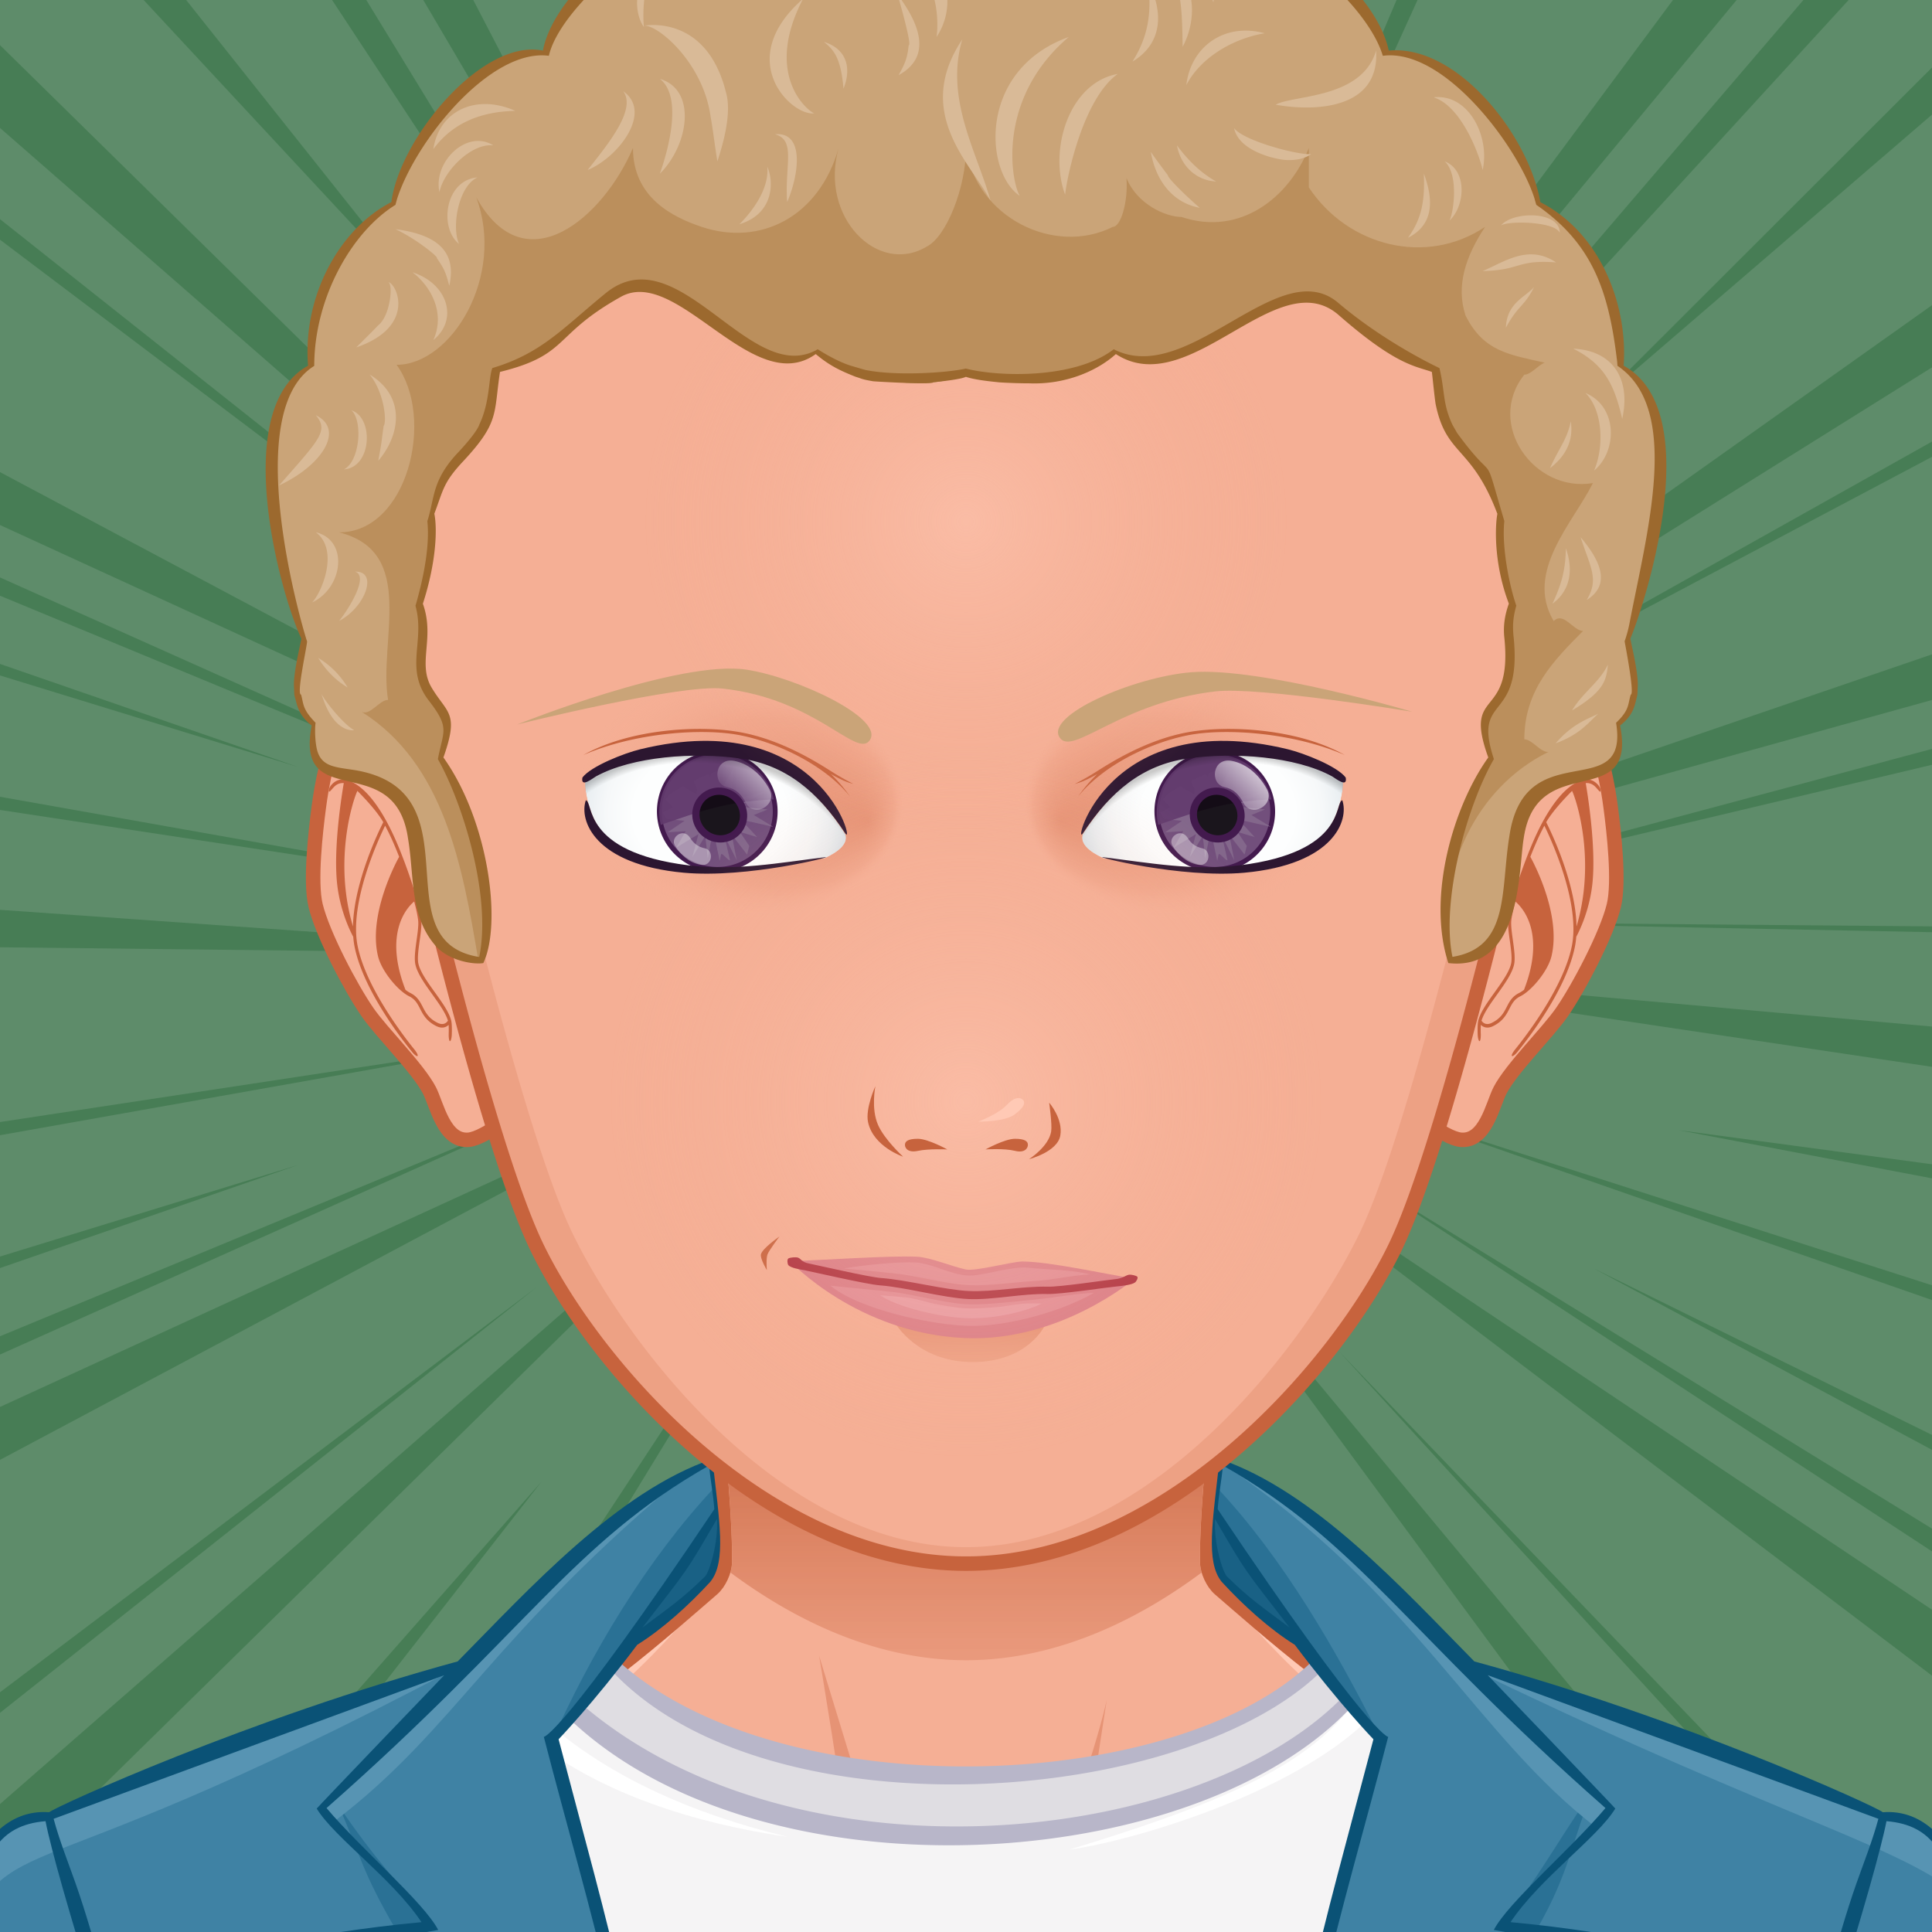 <svg xmlns="http://www.w3.org/2000/svg" width="500" height="500" viewBox="0 0 200 200" overflow="hidden"><defs><radialGradient id="k" cx="100" cy="114" r="41" gradientUnits="userSpaceOnUse" class="svga-on-canvas-facehighlight-gradient-single-0"><stop stop-opacity=".5" stop-color="#ffc9b5" offset="0"/><stop stop-opacity="0" stop-color="#f5af95" offset=".9"/></radialGradient><radialGradient id="l" cx="100" cy="54" r="37" gradientUnits="userSpaceOnUse" class="svga-on-canvas-facehighlight-gradient-single-1"><stop stop-opacity=".5" stop-color="#ffc9b5" offset="0"/><stop stop-opacity="0" stop-color="#f5af95" offset=".9"/></radialGradient><radialGradient id="c" cx="125.903" cy="85.096" r="13.25" gradientTransform="matrix(-1.1 .042 .064 .921 206.549 .593)" gradientUnits="userSpaceOnUse" class="svga-on-canvas-eyesback-gradient-left-0"><stop stop-color="#fff" offset="0"/><stop stop-color="#fdfefe" offset=".544"/><stop stop-color="#f6f8f9" offset=".74"/><stop stop-color="#eaeff2" offset=".879"/><stop stop-color="#d9e3e8" offset=".992"/><stop stop-color="#d8e2e7" offset="1"/></radialGradient><radialGradient id="g" cx="125.541" cy="85.113" r="13.249" gradientTransform="matrix(1.1 .042 -.064 .921 -6.549 .593)" gradientUnits="userSpaceOnUse" class="svga-on-canvas-eyesback-gradient-right-0"><stop stop-color="#fff" offset="0"/><stop stop-color="#fdfefe" offset=".544"/><stop stop-color="#f6f8f9" offset=".74"/><stop stop-color="#eaeff2" offset=".879"/><stop stop-color="#d9e3e8" offset=".992"/><stop stop-color="#d8e2e7" offset="1"/></radialGradient><radialGradient id="e" cx="123.371" cy="81.442" fx="136.805" fy="80.36" r="17.038" gradientTransform="matrix(.988 .137 .134 -.735 -56.068 125.3)" gradientUnits="userSpaceOnUse" class="svga-on-canvas-eyesfront-gradient-left-3"><stop stop-color="#e69375" offset="0"/><stop stop-opacity=".3" stop-color="#e69375" offset=".7"/><stop stop-opacity="0" stop-color="#f5af95" offset="1"/></radialGradient><radialGradient id="f" cx="78.965" cy="81.143" r="26.237" gradientTransform="matrix(.718 -.06 .08 .614 8.791 49.26)" gradientUnits="userSpaceOnUse" class="svga-on-canvas-eyesfront-gradient-left-4"><stop stop-opacity="0" offset=".95"/><stop stop-opacity=".2" offset="1"/></radialGradient><radialGradient id="i" cx="122.972" cy="81.425" fx="136.406" fy="80.344" r="17.037" gradientTransform="matrix(-.988 .137 -.134 -.735 255.271 125.342)" gradientUnits="userSpaceOnUse" class="svga-on-canvas-eyesfront-gradient-right-3"><stop stop-color="#e69375" offset="0"/><stop stop-opacity=".3" stop-color="#e69375" offset=".7"/><stop stop-opacity="0" stop-color="#f5af95" offset="1"/></radialGradient><radialGradient id="j" cx="79.515" cy="81.186" r="26.237" gradientTransform="matrix(-.718 -.06 -.08 .614 191.208 49.267)" gradientUnits="userSpaceOnUse" class="svga-on-canvas-eyesfront-gradient-right-4"><stop stop-opacity="0" offset=".95"/><stop stop-opacity=".2" offset="1"/></radialGradient><linearGradient id="d" x1="132" y1="78" x2="126" y2="84" gradientTransform="translate(-50)" gradientUnits="userSpaceOnUse" class="svga-on-canvas-eyesiris-gradient-left-6"><stop stop-color="#fff" offset="0"/><stop stop-opacity="0" stop-color="#fff" offset="1"/></linearGradient><linearGradient id="h" x1="132" y1="78" x2="126" y2="84" gradientUnits="userSpaceOnUse" class="svga-on-canvas-eyesiris-gradient-right-6"><stop stop-color="#fff" offset="0"/><stop stop-opacity="0" stop-color="#fff" offset="1"/></linearGradient><linearGradient id="b" x1="100" y1="141" x2="100" y2="137" gradientUnits="userSpaceOnUse" class="svga-on-canvas-mouth-gradient-single-0"><stop stop-color="#eda184" offset=".1"/><stop stop-color="#e69375" offset="1"/></linearGradient><linearGradient id="a" x1="100" y1="171" x2="100" y2="130" gradientUnits="userSpaceOnUse" class="svga-on-canvas-chinshadow-gradient-single-0"><stop stop-opacity=".8" stop-color="#e69375" offset="0"/><stop stop-color="#c7633d" offset=".7"/></linearGradient></defs><path d="M225 225H-25V-25h250v250z" fill="#5e8c6a"/><path d="M103-37.266L99.131 71.999 96.536-37.598l6.464.332zm-29.797 1.001L91.025 71.904 79.65-36.835l-6.447.57zm-6.334 19.667l24.577 89.921-22.577-91.254-2 1.333zM26.203-29.931L87.817 74.773 32.243-32.257l-6.04 2.326zm-2.658 13.477l60.278 91.568-58.287-95.379-1.991 3.811zm-35.41-12.303l57.2 61.532L-6.7-32.658l-5.165 3.901zM-15.464-.265l94.073 82.174-89.74-88.174-4.333 6zm-14.667 2.334l85.667 64.667L-29.574-.77l-.557 2.839zm4.941 40.725l99.642 45.712-96.509-51.375-3.133 5.663zm-18.941.608L56.536 85.069-44.797 39.735l.666 3.667zm-10.644 32.116L53.607 91.994l-109.599-19.45 1.217 2.974zm10.673 22.048l109.62 1.232-109.063-7.68-.557 6.448zm-14.029-45.497l89 27.333-89.667-31 .667 3.667zM79.65 236.833l11.375-108.739-17.822 108.169 6.447.57zm-10.781-18.904l22.577-91.254-24.577 89.921 2 1.333zm-38.043 22.364l47.61-91.392-53.65 89.065 6.04 2.327zm-5.29-20.03l58.287-95.379-60.278 91.568 1.991 3.811zm-36.748 19.3l67.27-86.188-72.435 82.287 5.165 3.901zm.081-33.3l89.74-88.174-94.073 82.174 4.333 6zm-18.443-5.494l85.11-67.506-85.667 64.666.557 2.84zm7.516-37.902l96.509-51.376-99.642 45.713 3.133 5.663zm-22.739-2.604l101.333-45.334-100.667 41.667-.666 3.667zm-11.195-32.809l109.599-19.449-108.382 16.475-1.217 2.974zm-2.805 24.143l89.667-31.001-89 27.333-.667 3.668zM120.438-43.631L106.913 64.863l14.599-89.479-1.074-19.015zm21.375 11.761L113.32 73.685l34.767-103.968-6.274-1.587zm7.643 20.376L112.68 75.019 151.219-9.86l-1.763-1.634zm38.436-8.33l-71.859 96.851 77.454-93.596-5.595-3.255zm4.718 12.905l-72.688 84.917L193.971-2.84l-1.361-4.079zm33.869-12.54l-61.838 61.764 66.318-57.093-4.48-4.671zm.111 32.182L123.991 85.534l105.924-66.199-3.325-6.612zm17.336 8.352l-94.745 53.14 94.846-50.248-.101-2.892zm-13.437 36.228L127.048 92.708l105.635-29.315-2.194-6.09zm22.038 6.181L145.283 92.157l106.004-25.158 1.24-3.515zm3.278 32.892l-109.623-.937 112.19 2.214-2.567-1.277zm-16.515 13.403l-108.899-9.73 108.426 16.185.473-6.455zm2.008 16.304l-67.52-9.087 66.28 12.603 1.24-3.516zM104.827 238.789l-.426-109.627-6.031 109.166 6.457.461zm9.375-18.413l-9.991-92.682 7.806 93.681 2.185-.999zm48.408 17.236l-54.587-110.773 48.254 112.112 6.333-1.339zm5.361-12.955l-55.949-97.521L165.4 228.103l2.571-3.446zm30.113-7.337l-79.836-96.065 74.605 101.301 5.231-5.236zm14.852.024L138.621 139.9l73.314 80.159 1.001-2.715zm1.585-40.993l-91.122-60.95 87.131 66.045 3.991-5.095zm18.798 2.406l-92.776-57.118 92.852 60.845-.076-3.727zm15.607-30.019l-104.393-33.471 105.123 36.601-.73-3.13zm-.408 23.684l-83.533-41.113 83.608 44.841-.075-3.728z" fill="#477d55"/><path d="M100.5 100.5h-1v-1h1v1z" fill="#caa478"/><path d="M195.417 199.778c-2.196-4.746-8.195-11.779-14.86-13.722-8.239-2.403-26.837-5.308-33.733-6.923-5.528-1.296-16.662-11.294-20.564-14.65-.7-.6-1.273-1.839-1.287-2.76-.139-10.864 4.195-39.724 4.195-39.724H70.833s4.334 28.859 4.193 39.724c-.011.921-.587 2.16-1.285 2.76-3.902 3.356-15.036 13.354-20.564 14.65-6.897 1.615-25.495 4.619-33.733 7.022-6.667 1.942-12.664 8.876-14.86 13.622-3.708 8.008-4.584 22.5-4.584 35h200c0-12.499-.877-26.991-4.583-34.999z" fill="#f5af95"/><path d="M159.156 184.058c24.342 3.542 34.586 8.708 37.794 50.721H200c0-12.5-.877-26.992-4.583-35-2.196-4.746-8.195-11.779-14.86-13.722-8.239-2.403-26.837-5.308-33.733-6.923-5.528-1.296-18.242-12.069-21.643-16.35 3.36 4.704 12.791 15.605 21.054 18.46 3.953 1.366 7.245 1.988 12.921 2.814zm-105.39-2.814c8.263-2.854 17.693-13.756 21.054-18.46-3.4 4.28-16.114 15.054-21.643 16.35-6.896 1.615-25.494 4.619-33.733 7.022-6.665 1.942-12.664 8.876-14.86 13.622-3.706 8.008-4.583 22.5-4.583 35h3.05c3.188-41.744 13.475-47.183 37.794-50.721 5.675-.825 8.968-1.447 12.921-2.813z" fill="#ffc9b5"/><path d="M95.646 197.62s-5.074-1.609-7.083-2.379c-10.449-4.009-44.395-6.607-44.395-6.607s35.754 1.419 43.644 2.779c-.458-4.767-3.017-20.004-3.017-20.004s5.149 16.815 6.409 21.057c.674 2.268 4.442 5.154 4.442 5.154zm10.799-1.342c-.089.073-.191.168-.302.268.113-.085.215-.174.302-.268zm-10.799 1.342s2.893 2.992 4.347 3.03c1.91.051 4.828-2.899 6.151-4.104-1.265.957-4.159 1.391-5.31 1.436-1.33.051-5.188-.362-5.188-.362zm21.018-7.519c-1.545.248-4.386.789-4.386.789l2.287-14.89c-.646 3.071-4.474 16.211-8.12 20.278 1.91-1.616 6.158-2.391 8.324-2.704 10.236-1.484 10.232-1.483 41.062-4.94 0 0-29.071-.155-39.167 1.467z" fill="#e69375"/><path d="M195.417 199.778c-2.196-4.746-8.195-11.779-14.86-13.722-8.239-2.403-26.837-5.308-33.733-6.923-5.528-1.296-16.662-11.294-20.564-14.65-.7-.6-1.273-1.839-1.287-2.76-.139-10.864 4.195-39.724 4.195-39.724H70.833s4.334 28.859 4.193 39.724c-.011.921-.587 2.16-1.285 2.76-3.902 3.356-15.036 13.354-20.564 14.65-6.897 1.615-25.495 4.619-33.733 7.022-6.667 1.942-12.664 8.876-14.86 13.622-3.708 8.008-4.584 22.5-4.584 35h200c0-12.499-.877-26.991-4.583-34.999z" fill="none" stroke="#c7633d" stroke-width="1.5"/><path d="M75.602 162.779c7.126 5.302 15.497 9.087 24.401 9.087 8.902 0 17.269-3.781 24.394-9.08a4.06 4.06 0 01-.175-1.053c-.088-6.862 1.561-20.607 2.82-30.025-15.654-1.97-38.431-1.97-54.084 0 1.26 9.419 2.908 23.163 2.819 30.024-.004.331-.07.688-.175 1.047z" fill="url(#a)"/><path d="M42.77 235.757l1.323-60.852s10.194-2.487 16.635-6.313c17.496 21.953 69.451 17.333 78.336-.62 1.489.525 2.721 1.197 4.262 1.713 5 3.386 9.213 4.494 9.213 4.494l.935 61.685c-14.286.188-110.704-.107-110.704-.107z" fill="#f5f4f5"/><path d="M154.014 177.705c-4.236-.719-7.611-1.697-9.452-3.544-5.343 10.025-26.763 16.378-33.855 17.309 20.554-6.276 29.188-10.813 32.598-21.583 1.99 2.383 6.522 3.549 12.313 4.538l-1.604 3.28zM52.67 174.381c1.454-.312 2.18-1.234 3.623-1.593l-1.528-1.867c-3.114 2.234-8.971 3.305-15.9 4.424l.188 3.738c3.956-.79 7.817-1.788 11.429-3.323 7.483 8.485 19.168 12.659 31.06 14.387-14.918-3.585-23.472-9.636-28.872-15.766z" fill="#fff"/><path d="M137.861 170.055c-5.929 11.361-50.74 24.595-76.009.866-1.571.615-6.271 2.085-6.271 2.085 18.406 23.08 72.345 23.227 86.702-.112-.062-.024-2.962-2.157-4.422-2.839z" fill="#dfdde2"/><path d="M139.008 167.841c-10.087 18.575-62.578 21.204-78.239.625-5.72 1.556-11.219 4.876-16.756 5.707l-1.243 61.584 110.703.107-.855-62.386c-3.369-.707-6.501-2.737-9.254-3.894-1.522-.639-2.814-1.214-4.356-1.743zm-78.618 1.246c13.903 23.086 68.817 18.455 79.419.099 1.286.499 1.615.696 3.106 1.183-10.982 21.208-65.306 27.967-87.525 1.147.156-.04 3.433-1.887 5-2.429zm-6.103 3.331c17.963 27.046 77.26 22.856 89.583-1.287a20.069 20.069 0 007.936 3.735l1.66 59.08-110.377.016 1.904-58.299c2.784-1.399 7.254-2.431 9.294-3.245z" fill="#b8b6c9"/><path d="M-4.529 235.566c-2.574-13.852-2.292-47.592 9.013-47.521 13.136-5.311 29.269-11.404 42.802-15.311 6.908-7.246 13.436-14.137 26.188-21.314.389 2.599 1.874 8.541.011 11.773-1.355 2.352-5.783 5.576-9.554 8.368-2.029 2.72-3.927 5.374-6.599 9.089 5.168 22.301 9.601 33.78 10.097 53.123 0 0-1.452.689 64.471.397 2.215-22.339 4.993-33.561 10.379-54.098 0 0-4.308-5.014-7.207-8.87-2.054-1.997-8.36-7.532-8.84-8.651-1.175-2.741-.548-6.188.11-11.367 10.793 4.873 17 12.021 26.082 21.303 7.729 2.119 30.86 9.967 42.445 15.216 3.965-.11 6.203 1.999 7.872 5.466 5.405 11.195 4.126 27.297 2.18 42.789-19.091.031-155.034 2.212-209.45-.392z" fill="#3f82a4"/><path d="M73.875 154.081c.16 1.07.304 2.085.411 3.041-.218.266-17.212 23.353-17.336 23.525 4.176-9.499 10.15-19.342 16.925-26.566zm52.178 0c-.159 1.07-.184 2.085-.291 3.041.218.266 16.931 22.469 17.054 22.642-4.425-8.85-9.988-18.459-16.763-25.683zm38.955 31.073c-4.28 6.231-5.194 8.382-9.879 14.557 1.071 0 2.799.166 3.87.166 3.664-6.285 3.671-9.484 6.009-14.723zm4.386 45.225c3.793-8.9 6.934-16.711 10.739-25.624l-1.247-2.014c-3.169 9.155-6.532 18.458-9.492 27.638zM41.048 199.877c1.071 0 2.799-.166 3.871-.166-4.685-6.175-5.599-6.561-9.878-12.792 2.336 5.239 2.343 6.673 6.007 12.958zm-19.887 2.864l-1.247 2.014c3.806 8.913 4.765 16.724 8.559 25.624-2.961-9.18-4.143-18.483-7.312-27.638z" fill="#2a7195"/><path d="M65.638 169.283c1.181-1.646 5.237-7.272 8.601-12.561.988 5.457-.826 8.694-8.601 12.561zm60.102-12.923c2.553 4.396 5.562 8.772 8.664 12.803-8.404-3.827-8.969-7.74-8.664-12.803z" fill="#196185"/><path d="M126.318 151.359c.008-.061.017-.118.023-.174 18.093 9.999 28.576 25.02 40.747 36.217-.448.721-1.228 1.193-1.687 1.905-12.745-9.698-18.802-24.361-39.083-37.948zm-54.582.663c-15.034 8.213-36.242 33.357-38.318 35.269.448.724.691.577 1.15 1.288 12.746-9.697 16.225-19.296 37.168-36.557zm123.133 35.682c-1-.799-24.646-10.039-42.59-14.969 33.698 16.299 45.587 18.545 51.471 24.321-.383-.999-1.164-9.567-8.881-9.352zM47.458 172.555c-13.524 3.914-30.839 10.098-42.975 15.491-5.364.106-9.208 7.93-10.031 16.084 7.462-16.813 3.775-5.51 53.006-31.575z" fill="#5794b3"/><path d="M206.6 210.062c-.34-8.635-3.055-23.103-11.691-22.46-.714-.61-20.822-9.767-42.285-15.611-7.353-7.455-16.515-17.598-26.371-20.957-.711 6.428-1.477 10.622.216 12.714 2.241 2.439 4.93 4.879 7.568 6.522 4.616 6.136 8.139 9.778 8.139 9.778-5.43 20.703-8.815 31.314-10.973 53.688H68.798c-2.157-22.373-5.543-32.984-10.973-53.688 0 0 3.522-3.643 8.139-9.778 2.639-1.644 5.327-4.083 7.568-6.522 1.692-2.092.927-6.286.216-12.714-9.856 3.359-19.019 13.502-26.371 20.957-21.463 5.845-41.571 15.001-42.285 15.611-8.637-.643-11.352 13.825-11.691 22.46C-7.01 220.549-5.164 235-5.014 236h210.029c.15-1.001 1.996-15.451 1.585-25.938zM72.984 163.194c-2.258 2.233-3.658 3.181-6.473 5.282 4.829-6.271 4.341-5.433 7.708-11.229.151 2.492-.786 5.504-1.235 5.947zm-76.156 70.834c-1.082-12.844-2.916-24.41.43-36.992 1.281-4.827 2.484-8.095 7.455-8.509 1.067 5.538 8.132 28.724 14.298 44.533-6.226-24.192-5.311-18.81-8.219-28.452-.964-3.235-1.854-6.486-2.979-9.672-.783-2.214-1.65-4.387-2.262-6.653l40.433-14.865c-.279.283-12.895 13.434-13.199 13.804 1.847 3.021 7.816 7.222 10.845 11.758-12.436 1.174-18.508 3.173-23 3.84.331.919 9.061 25.353 9.976 27.656-1.479-7.917-4.816-20.297-8.637-27.211 1.41-.179 18.077-2.492 23.393-3.477-1.476-2.854-8.043-8.437-11.559-12.619 20.646-18.162 25.422-27.402 39.593-35.454.15 1.509.443 3.011.55 4.519-15.795 23.533-17.649 23.567-17.649 23.567 4.585 17.81 10.532 35.824 10.532 54.073l-70.001.154zm130.188-70.834c-.448-.443-1.386-3.455-1.235-5.947 3.367 5.797 2.879 4.958 7.708 11.229-2.815-2.101-4.216-3.048-6.473-5.282zm76.156 70.834l-70-.154c0-18.249 5.947-36.264 10.532-54.073 0 0-1.854-.034-17.649-23.567.106-1.508.399-3.01.55-4.519 14.171 8.052 18.946 17.292 39.593 35.454-3.516 4.183-10.083 9.766-11.559 12.619 5.315.984 21.982 3.298 23.393 3.477-3.82 6.914-7.157 19.294-8.637 27.211.915-2.304 9.645-26.737 9.976-27.656-4.492-.667-10.564-2.666-23-3.84 3.028-4.536 8.998-8.736 10.845-11.758-.305-.37-12.92-13.521-13.199-13.804l40.433 14.865c-.611 2.267-1.479 4.439-2.262 6.653-1.125 3.186-2.015 6.437-2.979 9.672-2.908 9.643-1.993 4.26-8.219 28.452 6.166-15.81 13.23-38.995 14.298-44.533 4.971.414 6.174 3.682 7.455 8.509 3.345 12.582 1.511 24.149.429 36.992z" fill="#0a5276"/><path d="M46.778 83.613c-2.623-1.48-8.575-8.52-11.138-7.517-1.655.646-2.377 5.504-2.638 7.47-.333 2.525-.929 7.711-.328 10.185.725 2.985 3.631 8.507 5.37 11.027 1.468 2.122 5.211 5.797 6.407 8.088.759 1.454 1.493 5.373 4.083 5.12 1.674-.164 5.537-3.072 5.744-4.452 1.128-7.477-2.335-27.006-7.5-29.921z" fill="#f5af95" stroke="#c7633d" stroke-width="1.5"/><path d="M43.313 99.76c-.125-.556.006-1.491.133-2.395.115-.824.224-1.601.158-2.151-.251-2.06-1.66-5.975-2.578-8.097-1.059-2.44-2.771-5.515-4.919-6.307-.888-.33-1.473.063-1.813.461-.248.292-.305.636-.223.676.082.041.266-.244.535-.512.219-.219.542-.407.983-.368-.178 1.026-1.091 6.582-.696 10.369.311 2.978 1.489 5.202 1.673 5.536.028.352.073.695.139 1.028.869 4.347 4.648 9.29 5.963 10.908.243.298.496.476.56.404.062-.074-.087-.368-.33-.668-1.298-1.609-5.042-6.533-5.879-10.728-.89-4.45 2.167-11.048 2.849-12.443.348.655.643 1.285.87 1.809.179.412.378.894.581 1.414-.402.729-3.211 6.042-2.187 10.295.38 1.568 2.088 3.589 3.223 4.143.624.306.859.761 1.13 1.288.314.613.673 1.307 1.708 1.81.211.101.402.144.571.144a.968.968 0 00.679-.281c.017.268.016.611.007.928-.01.411.041.747.129.756.088.008.182-.318.192-.726.016-.503.013-1.125-.067-1.422-.232-.877-.942-1.867-1.694-2.915-.74-1.031-1.506-2.098-1.697-2.956zm-6.775-3.855c-2.035-6.825 0-13.093.458-14.029.795.785 2.108 2.213 2.679 3.239-.417.823-3.052 6.2-3.137 10.79zm8.78 9.986c-.938-.456-1.253-1.067-1.557-1.657-.275-.535-.56-1.087-1.281-1.44a3.11 3.11 0 01-.505-.328c-2.324-5.988.254-8.606.899-9.142.199.731.346 1.403.411 1.941.061.495-.05 1.28-.156 2.041-.132.942-.268 1.916-.127 2.546.211.94.999 2.038 1.76 3.1.677.943 1.373 1.915 1.609 2.708-.1.158-.422.535-1.053.231z" fill="#c7633d"/><path d="M152.961 83.613c2.623-1.48 8.574-8.52 11.137-7.517 1.656.646 2.379 5.504 2.639 7.47.334 2.525.928 7.711.328 10.185-.725 2.985-3.631 8.507-5.371 11.027-1.467 2.122-5.211 5.797-6.406 8.088-.76 1.454-1.492 5.373-4.084 5.12-1.674-.164-5.535-3.072-5.744-4.452-1.128-7.477 2.335-27.006 7.501-29.921z" fill="#f5af95" stroke="#c7633d" stroke-width="1.5"/><path d="M154.729 102.716c-.752 1.047-1.463 2.038-1.695 2.915-.078.297-.082.919-.066 1.422.012.407.105.733.193.726.088-.009.139-.345.129-.756a10.9 10.9 0 01.006-.928.97.97 0 00.68.281c.168 0 .359-.043.57-.144 1.035-.503 1.395-1.196 1.709-1.81.271-.527.506-.982 1.131-1.288 1.133-.554 2.842-2.575 3.223-4.143 1.023-4.253-1.785-9.566-2.188-10.295.203-.52.402-1.002.582-1.414.225-.524.521-1.154.869-1.809.682 1.395 3.738 7.993 2.848 12.443-.838 4.195-4.582 9.118-5.879 10.728-.242.3-.393.594-.33.668.064.071.318-.106.561-.404 1.314-1.618 5.094-6.561 5.963-10.908.066-.333.111-.677.139-1.028.184-.334 1.363-2.558 1.674-5.536.395-3.788-.518-9.343-.695-10.369.441-.039.764.149.982.368.268.268.453.552.535.512.08-.041.023-.384-.223-.676-.342-.397-.926-.791-1.813-.461-2.148.792-3.861 3.867-4.92 6.307-.92 2.123-2.326 6.037-2.578 8.097-.066.55.043 1.328.158 2.151.127.904.256 1.839.133 2.395-.193.858-.958 1.925-1.698 2.956zm5.335-17.601c.57-1.026 1.883-2.455 2.678-3.239.457.936 2.494 7.204.459 14.029-.086-4.59-2.721-9.967-3.137-10.79zm-6.697 20.545c.236-.793.932-1.765 1.609-2.708.762-1.063 1.549-2.16 1.76-3.1.141-.631.006-1.604-.127-2.546-.105-.76-.217-1.546-.156-2.041.066-.539.213-1.21.412-1.941.645.536 3.223 3.154.898 9.142a3.34 3.34 0 01-.504.328c-.723.353-1.008.905-1.281 1.44-.305.59-.619 1.201-1.559 1.657-.63.304-.952-.073-1.052-.231z" fill="#c7633d"/><path d="M100.002.867C66.381.813 39.186 28.343 39.134 62.366a62.395 62.395 0 001.953 15.641h.004c.011.054 8.713 39.241 14.519 51.175 6.073 12.487 23.814 32.685 44.392 32.685 20.582 0 38.32-20.197 44.392-32.685 5.805-11.935 14.507-51.122 14.519-51.175h.005a62.401 62.401 0 001.952-15.641C160.819 28.343 133.623.813 100.002.867z" fill="#f5af95"/><path d="M120.754 4.512c21.441 9.489 36.411 31.135 36.45 56.363a62.395 62.395 0 01-1.953 15.641h-.005c-.011.054-8.713 39.24-14.519 51.177-5.709 11.738-21.608 32.469-40.725 32.469s-35.016-20.73-40.725-32.469C53.471 115.756 44.77 76.57 44.758 76.516h-.004a62.355 62.355 0 01-1.953-15.641c.038-25.229 15.008-46.874 36.45-56.363-23.386 8.55-40.076 31.208-40.117 57.854a62.395 62.395 0 001.953 15.641h.004c.011.054 8.713 39.241 14.519 51.175 6.073 12.487 23.814 32.685 44.392 32.685 20.579 0 38.319-20.197 44.392-32.685 5.805-11.935 14.507-51.122 14.519-51.175h.005a62.401 62.401 0 001.952-15.641c-.04-26.646-16.73-49.304-40.116-57.854z" fill="#eda184"/><path d="M100.002.867C66.381.813 39.186 28.343 39.134 62.366a62.395 62.395 0 001.953 15.641h.004c.011.054 8.713 39.241 14.519 51.175 6.073 12.487 23.814 32.685 44.392 32.685 20.582 0 38.32-20.197 44.392-32.685 5.805-11.935 14.507-51.122 14.519-51.175h.005a62.401 62.401 0 001.952-15.641C160.819 28.343 133.623.813 100.002.867z" fill="none" stroke="#c7633d" stroke-width="1.5"/><path d="M100.671 140.999c-5.683-.008-7.963-3.983-7.963-3.983 6.845 2.441 15.408.264 15.408.264s-1.739 3.728-7.445 3.719z" fill="url(#b)"/><path d="M81.783 130.557c3.57-.112 10.625-.609 13.211-.457 1.337.079 3.53.999 4.971 1.313 1.003.22 4.814-.817 5.842-.822 2.687-.017 8.513 1.274 11.642 1.782.173.027 0 0 0 0s-7.699 6.575-17.56 6.143c-11.161-.491-18.106-7.959-18.106-7.959s-.177.005 0 0z" fill="#da7c87"/><path d="M117.743 132.177c-.085-.126-.641-.245-.846-.221-.373.044-.643.389-1.425.458-.904.084-5.695.815-7.002.782-2.629-.064-5.647.561-8.157.451-2.513-.11-6.464-1.159-9.077-1.344-1.297-.092-6.623-1.333-7.505-1.507-.759-.15-.82-.506-1.125-.607-.215-.074-.832-.023-.999.09-.145.1-.1.557.001.683.248.305 1.167.435 1.838.568.931.184 6.336 1.438 7.67 1.532 2.586.186 6.589 1.303 9.123 1.414 2.532.112 5.608-.587 8.21-.521 1.338.034 6.197-.699 7.156-.784.694-.064 1.556-.179 1.876-.402.153-.105.345-.46.262-.592z" fill="#ac2e3d"/><path d="M99.999 137.244c-4.411-.192-11.369-1.912-14.032-4.152 1.629.195 5.155.481 6.772.693 1.997.265 4.761 1.003 6.795 1.192 2.196.202 5.2-.237 7.342-.422 1.79-.153 4.563-.661 6.35-.72-3.005 1.793-8.969 3.595-13.227 3.409zm7.158-4.638c1.602-.081 4.101-.628 5.694-.675-1.796-.491-4.499-.493-6.406-.697-1.646-.174-4.155.69-5.787.804-1.838.132-4.022-1.204-5.733-1.333-1.857-.138-5.733.283-7.555.604 1.556.17 4.94.433 6.472.682 1.878.306 4.573.966 6.522 1.052 1.998.088 4.819-.335 6.793-.437z" fill="#e28c96"/><path d="M100.006 136.455c-2.626-.118-6.989-1.062-8.873-2.365a82.66 82.66 0 012.348.189c.146.015.293.031.438.05.757.101 1.489.304 2.271.515.759.207 2.481.47 3.329.557.167.019.333.027.501.034 1.043.048 2.983-.061 3.943-.21.609-.095 1.182-.192 1.77-.247.32-.032.669-.047 1.061-.049a25.9 25.9 0 011.036.017c-1.767.895-5.117 1.628-7.824 1.509z" fill="#e99ca5"/><path d="M79.382 131.481s-.708-1.188-.609-1.633c.139-.619 1.923-1.85 1.923-1.85s-1.08 1.415-1.247 1.863c-.161.433-.067 1.62-.067 1.62z" fill="#c7633d"/><path d="M76.732 78.383c4.587.679 7.931 3.488 10.773 7.94.004.005.013.004.018.008.007.027.021.053.026.08.255 1.007-.816 1.819-2.155 2.438-4.771.609-9.359 1.489-14.194.87-9.681-1.241-9.855-5.509-10.326-6.629-.252-1.101-.325-1.417-.311-2.473 2.332-1.366 4.043-1.647 5.854-2.005 2.124-.418 6.851-.744 10.315-.229z" fill="url(#c)"/><path d="M80.038 85.588a5.98 5.98 0 01-7.358 4.196c-3.195-.876-5.083-4.178-4.212-7.371a5.983 5.983 0 017.362-4.198 6.011 6.011 0 014.208 7.373z" fill="#724f7c" stroke="#431a4e" stroke-width=".5"/><path d="M73.515 80.413l-.156-.279c-.548.218-1.076.445-1.575.687l.37.894-.047.517-1.426-.839c-.466.259-.898.529-1.318.804l.004.009-.489.55.781.799-1.052.574.398.657 1.857.185-1.741 1.181 1.863-.103-.982 1.693 2.297-1.39-.618 2.364 1.329-2.184.256 2.343.384-2.072.353-.043.5 2.35.152-.705c.201-.052.718.704.915.651l-.584-2.556 1.282 2.556-.52-2.651 1.578 2.05c.057-.018.196-.85.252-.867l-.982-1.469 1.785.539-1.071-1.16-.86-.712 3.586.803-1.997-1.217 1.411-.577-3.055-.309 3.021-1.602-2.734.698-.736-.399-.181-.354.052-.846.061-1.389-1.248 2.198-.11-1.609-.157-.421c-.25.087-.495.172-.736.265l-.112.386z" fill="#83678b"/><path d="M80.106 82.755c-5.242.239-7.907 1.36-11.707 2.631-.732-3.229 1.298-6.438 4.53-7.164s6.446 1.303 7.177 4.533z" fill="#623a6d" opacity=".9"/><path d="M75.119 81.998c-1.319-.378-2.666.375-3.005 1.69-.342 1.308.452 2.678 1.771 3.056 1.32.379 2.667-.375 3.009-1.684.343-1.315-.454-2.684-1.775-3.062z" opacity=".8"/><path d="M75.119 81.998c-1.319-.378-2.666.375-3.005 1.69-.342 1.308.452 2.678 1.771 3.056 1.32.379 2.667-.375 3.009-1.684.343-1.315-.454-2.684-1.775-3.062z" fill="none" stroke="#431a4e" stroke-width=".75"/><path d="M69.881 87.56c.613.973 1.426 1.706 2.578 1.95 1.326.281 1.477-1.483.528-1.685-.72-.152-1.176-.505-1.552-1.102-.688-1.093-2.106-.039-1.554.837z" fill="#fff" opacity=".4"/><path d="M75.033 81.493c.929.187 1.469.768 1.938 1.64.862 1.604 3.299.178 2.437-1.425-.757-1.408-2.019-2.613-3.625-2.938-2.057-.415-2.345 2.401-.75 2.723z" fill="url(#d)" transform="translate(.25)"/><path d="M55.112 83.583c3.224 11.315 7.475 23.313 17.685 23.669s22.135-7.239 22.29-22.238c.173-16.767-10.474-23.381-20.684-23.737s-24.096 5.437-19.291 22.306zm5.763-.493c-.252-1.101-.325-1.417-.311-2.473 2.027-1.21 4.04-1.547 5.851-1.905 2.123-.418 6.853-.845 10.317-.329 4.587.679 7.931 3.488 10.773 7.94.004.005.013.004.018.008.007.027.021.053.026.08.255 1.007-.816 1.819-2.155 2.438-4.771.609-9.359 1.489-14.194.87-9.681-1.241-9.855-5.509-10.325-6.629z" fill="#f5af95"/><path d="M74.225 95.171c9.256 1.401 17.847-3.01 19.186-9.859 1.34-6.849-5.072-13.537-14.329-14.94-9.258-1.399-17.845 3.012-19.185 9.862-1.34 6.848 5.07 13.532 14.328 14.937zM60.563 80.617c2.125-1.141 4.04-1.547 5.851-1.905 2.123-.418 6.853-.845 10.317-.329 4.587.679 7.931 3.488 10.773 7.94.004.005.013.004.018.008.007.027.021.053.026.08.255 1.007-.816 1.819-2.155 2.438-4.771.609-9.359 1.489-14.194.87-9.681-1.241-9.855-5.509-10.326-6.629-.251-1.101-.323-1.418-.31-2.473z" fill="url(#e)"/><path d="M60.875 83.09c-.252-1.101-.325-1.417-.311-2.473 2.092-1.175 4.04-1.547 5.851-1.905 2.123-.418 6.853-.845 10.317-.329 4.587.679 7.931 3.488 10.773 7.94.004.005.013.004.018.008.007.027.021.053.026.08.255 1.007-.816 1.819-2.155 2.438-4.771.609-9.359 1.489-14.194.87-9.681-1.241-9.855-5.509-10.325-6.629z" fill="url(#f)"/><path d="M76.327 75.748c3.294.539 6.505 2.054 9.48 3.945.637.404 1.366.865 2.521 1.451-.828-.188-1.594-.617-2.309-1.011a15.401 15.401 0 011.982 2.334c-2.521-3.159-7.297-5.538-11.36-6.349-3.902-.779-10.989-.264-16.251 2.042 4.818-2.711 11.847-3.08 15.937-2.412z" fill="#c7633d"/><path d="M87.508 86.277c-2.847-4.34-6.193-7.082-10.781-7.747-4.833-.705-11.271-.221-15.034 1.843-.308.169-1.607 1.249-1.401.117.874-1.167 4.322-2.523 5.993-2.928 18.745-4.543 22.297 10.292 21.223 8.715zm-26.862-3.436c-.716 2.063.861 6.654 10.145 7.503 6.595.602 15.767-1.75 14.634-1.613-4.779.589-9.375 1.449-14.219.839-10.982-1.38-9.738-6.547-10.56-6.729z" fill="#2c1630"/><path d="M122.867 78.383c-4.586.679-7.931 3.488-10.773 7.94-.004.005-.012.004-.018.008-.006.027-.02.053-.025.08-.256 1.007.815 1.819 2.154 2.438 4.771.609 9.359 1.489 14.194.87 9.681-1.241 9.855-5.509 10.325-6.629.253-1.101.325-1.417.312-2.473-2.331-1.366-4.043-1.647-5.854-2.005-2.123-.418-6.85-.744-10.315-.229z" fill="url(#g)"/><path d="M131.538 85.587a5.979 5.979 0 01-7.358 4.196 6.012 6.012 0 01-4.212-7.371 5.982 5.982 0 017.361-4.198 6.012 6.012 0 014.209 7.373z" fill="#724f7c" stroke="#431a4e" stroke-width=".5"/><path d="M125.016 80.413l-.155-.278c-.548.217-1.076.445-1.576.686l.37.894-.047.517-1.426-.839c-.467.259-.898.529-1.317.804l.004.009-.49.551.782.799-1.052.573.397.657 1.857.185-1.741 1.181 1.863-.103-.982 1.692 2.296-1.39-.616 2.364 1.328-2.184.257 2.343.384-2.073.353-.043.501 2.35.151-.704c.201-.052.719.703.915.651l-.585-2.556 1.283 2.556-.521-2.651 1.577 2.05c.057-.018.197-.85.253-.867l-.982-1.469 1.786.538-1.071-1.16-.859-.712 3.586.802-1.997-1.216 1.411-.577-3.054-.308 3.021-1.603-2.734.698-.736-.399-.18-.354.052-.847.061-1.388-1.247 2.198-.11-1.609-.156-.422c-.25.087-.495.173-.735.265l-.119.389z" fill="#83678b"/><path d="M131.605 82.755c-5.24.239-7.906 1.36-11.706 2.631a5.988 5.988 0 014.53-7.164 6.007 6.007 0 017.176 4.533z" fill="#623a6d" opacity=".9"/><path d="M126.62 81.998c-1.319-.378-2.666.376-3.005 1.69-.343 1.308.451 2.678 1.77 3.056 1.322.379 2.668-.375 3.009-1.684.343-1.315-.455-2.684-1.774-3.062z" opacity=".8"/><path d="M126.62 81.998c-1.319-.378-2.666.376-3.005 1.69-.343 1.308.451 2.678 1.77 3.056 1.322.379 2.668-.375 3.009-1.684.343-1.315-.455-2.684-1.774-3.062z" fill="none" stroke="#431a4e" stroke-width=".75"/><path d="M121.382 87.56c.612.973 1.426 1.706 2.577 1.95 1.326.281 1.478-1.482.528-1.685-.72-.152-1.177-.504-1.552-1.102-.687-1.093-2.106-.039-1.553.837z" fill="#fff" opacity=".4"/><path d="M127.034 81.493c.929.187 1.469.767 1.938 1.639.862 1.604 3.3.178 2.437-1.425-.757-1.408-2.018-2.613-3.625-2.938-2.057-.414-2.346 2.402-.75 2.724z" fill="url(#h)" transform="translate(-.25)"/><path d="M125.197 61.277c-10.211.356-20.857 6.97-20.685 23.737.154 15 12.079 22.595 22.29 22.238 10.21-.356 16.187-17.323 17.685-23.669 4.03-17.071-9.08-22.662-19.29-22.306zm3.202 28.442c-4.835.619-9.423-.261-14.194-.87-1.339-.618-2.41-1.43-2.154-2.438.006-.027.02-.053.025-.08.006-.004.014-.003.018-.008 2.843-4.452 6.188-7.261 10.773-7.94 3.465-.516 8.195-.089 10.318.329 1.811.357 3.824.694 5.851 1.905.014 1.055-.059 1.372-.312 2.473-.469 1.12-.644 5.388-10.325 6.629z" fill="#f5af95"/><path d="M139.703 80.234c-1.34-6.85-9.928-11.261-19.186-9.862-9.257 1.403-15.669 8.091-14.328 14.94 1.339 6.849 9.93 11.26 19.186 9.859 9.258-1.405 15.668-8.089 14.328-14.937zm-.978 2.856c-.47 1.121-.645 5.388-10.325 6.629-4.835.619-9.423-.261-14.194-.87-1.339-.618-2.41-1.43-2.154-2.438.006-.027.02-.053.025-.08.006-.004.014-.003.018-.008 2.843-4.452 6.188-7.261 10.773-7.94 3.465-.516 8.195-.089 10.318.329 1.811.357 3.727.764 5.851 1.905.013 1.055-.059 1.372-.312 2.473z" fill="url(#i)"/><path d="M138.725 83.09c.253-1.101.325-1.417.312-2.473-2.092-1.175-4.04-1.547-5.851-1.905-2.123-.418-6.854-.845-10.318-.329-4.586.679-7.931 3.488-10.773 7.94-.004.005-.012.004-.018.008-.006.027-.02.053-.025.08-.256 1.007.815 1.819 2.154 2.438 4.771.609 9.359 1.489 14.194.87 9.68-1.241 9.855-5.509 10.325-6.629z" fill="url(#j)"/><path d="M123.273 75.748c-3.295.539-6.506 2.054-9.48 3.945-.637.404-1.367.865-2.521 1.451.828-.188 1.594-.617 2.309-1.011a15.401 15.401 0 00-1.982 2.334c2.521-3.159 7.297-5.538 11.359-6.349 3.902-.779 10.989-.264 16.252 2.042-4.819-2.711-11.848-3.08-15.937-2.412z" fill="#c7633d"/><path d="M133.314 77.563c1.672.405 5.119 1.761 5.994 2.928.205 1.132-1.094.052-1.402-.117-3.764-2.064-10.201-2.548-15.033-1.843-4.588.665-7.936 3.407-10.781 7.747-1.074 1.576 2.478-13.259 21.222-8.715zm-4.919 12.007c-4.844.61-9.439-.25-14.219-.839-1.134-.137 8.038 2.215 14.633 1.613 9.284-.849 10.861-5.44 10.145-7.503-.823.182.422 5.349-10.559 6.729z" fill="#2c1630"/><path d="M141 113.974c.035 22.622-18.292 40.994-40.938 41.025-22.642.037-41.028-18.273-41.063-40.9-.035-22.62 18.292-41.064 40.937-41.1 22.643-.035 41.031 18.35 41.064 40.975z" fill="url(#k)"/><path d="M137.5 53.999c0 20.711-16.789 37.5-37.499 37.5-20.711 0-37.501-16.789-37.501-37.5s16.79-37.5 37.501-37.5c20.71 0 37.499 16.789 37.499 37.5z" fill="url(#l)"/><path d="M74.799 71.28c-4.425-.475-21.252 3.714-21.252 3.714s16.789-6.74 23.757-5.667c5.188.798 14.397 5.077 12.706 7.339-1.361 1.821-5.602-4.354-15.211-5.386zm34.932 5.118c-1.713-2.292 7.592-6.31 13.546-6.804 7.117-.59 22.914 4.085 22.914 4.085s-15.9-2.628-20.377-2.106c-9.816 1.145-14.704 6.67-16.083 4.825z" fill="#caa478"/><path d="M105.07 117.886c1.053 0 1.338.28 1.338.625 0 .347-.328.879-1.338.624-1.109-.276-3.046-.148-3.046-.148s1.994-1.101 3.046-1.101zm-10.053 0c-1.054.001-1.337.282-1.337.628-.001.345.317.842 1.337.624 1.125-.241 3.046-.149 3.046-.149s-1.992-1.099-3.046-1.103zm13.592-3.738s1.458 1.654 1.154 3.403c-.294 1.699-3.238 2.447-3.238 2.447s2.044-1.297 2.292-2.873c.116-.735-.208-2.977-.208-2.977zm-17.992-1.702s-1.063 2.316-.755 3.727c.558 2.547 3.625 3.565 3.625 3.565s-1.914-1.747-2.594-3.291c-.744-1.684-.276-4.001-.276-4.001z" fill="#c7633d"/><path d="M105.019 115.38c1.021-.761 1.124-1.195.912-1.479-.21-.284-.823-.464-1.678.453-.942 1.012-2.991 1.758-2.991 1.758s2.735.031 3.757-.732z" fill="#ffc9b5"/><path d="M150.81 99.442c-.208 0-.427-.01-.651-.029-1.972-6.396.331-15.486 4.25-20.951-2.674-7.41 2.494-3.557 1.635-12.393-.155-1.27.052-2.412.479-3.584-1.269-3.313-1.619-7.189-1.198-9.319-3.629-9.571-4.898-3.055-6.83-14.894-2.96-1.071-8.371-5.169-10.667-6.959-5.957-4.648-14.879 9.828-22.333 4.959-4.442 4.032-12.805 3.311-15.521 2.409-3.829 1.928-11.513.935-15.506-2.411-6.414 4.608-9.373-6.881-20.2-6.579-6.807 4.91-4.954 5.704-12.766 8.582-.698 4.549-.054 5.279-3.703 9.208-2.154 2.286-2.162 3.08-3.032 5.394h-.156l.053.271-.038.099.071.074c.474 2.586-.39 6.584-1.227 9.184 1.617 4.484-1.381 5.75 1.942 10.274 1.073 1.461 1.47 2.024.169 5.686 4.717 6.58 6.05 16.876 4.265 20.953-7.124.687-6.721-9.202-7.304-12.656-1.365-9.695-11.698-2.623-9.94-11.778-2.641-2.091-1.968-4.754-1.073-8.9-2.452-5.161-7.248-23.656.681-28.05-.558-6.983 2.841-13.939 8.591-16.91.856-6.626 9.141-16.875 15.649-15.523 1.494-7.913 15.707-17.864 21.96-13.427 4.878-4.65 15.003-6.226 21.571-4.299 7.221-1.883 16.184-.474 21.605 4.291 6.435-4.408 20.349 5.649 21.952 13.405 7.113-.673 14.411 8.336 15.669 15.567 5.934 3.057 9.076 10.023 8.574 16.897 7.476 4.135 3.791 20.938.694 28.041.689 3.6 1.757 6.655-1.079 8.909 1.897 9.601-8.953.934-10.171 13.722-.387 4.016-1.027 10.737-6.415 10.737z" fill="#caa478"/><path d="M160.293 77.838c-.832.07-1.664-1.301-2.496-1.301 0-5.101 3.042-8.163 6.084-11.223-1.014 0-2.027-2.041-3.042-1.021-3.042-5.102 2.028-10.203 4.057-14.285-6.085 1.021-11.154-6.121-7.099-11.223.704 0 1.408-.982 2.112-1.242-3.592-.822-6.327-1.118-8.196-4.88-1.014-3.061 0-6.122 2.028-9.182-6.084 4.082-14.196 2.041-18.251-4.081v-4.082c-2.029 5.102-7.099 9.182-13.183 7.142-1.646 0-4.63-1.345-5.694-4.037.181 2.555-.609 5.058-1.404 5.058-6.084 3.06-14.195-1.021-15.209-8.163 0 4.082-2.028 9.182-4.056 10.203-5.07 3.061-11.154-3.062-9.126-10.203-2.028 7.142-8.112 10.203-14.196 8.163-3.042-1.021-7.098-3.061-7.098-8.163C62.482 22.46 54.37 29.602 49.3 20.42c3.042 8.162-2.577 17.345-8.244 17.345 4.015 5.491 1.147 17.345-5.951 17.345 8.111 2.041 4.056 11.223 5.069 17.345-.905 0-1.811 1.623-2.717 1.243 8.477 5.359 10.408 15.83 12.063 25.733.107-.005.211-.006.323-.016 1.785-4.077.452-14.374-4.265-20.953 1.301-3.662.904-4.225-.169-5.686-3.323-4.524-.325-5.79-1.942-10.274.837-2.599 1.701-6.598 1.227-9.184l-.071-.074.038-.099-.053-.271h.156c.87-2.314.878-3.108 3.032-5.394 3.649-3.93 3.005-4.66 3.703-9.208 7.813-2.878 5.959-3.672 12.766-8.582 10.827-.302 13.786 11.187 20.2 6.579 3.993 3.346 11.677 4.338 15.506 2.411 2.717.902 11.079 1.623 15.521-2.409 7.454 4.869 16.376-9.607 22.333-4.959 2.296 1.79 7.707 5.888 10.667 6.959 1.932 11.839 3.201 5.323 6.83 14.894-.421 2.13-.07 6.007 1.198 9.319-.427 1.172-.634 2.314-.479 3.584.859 8.836-4.309 4.983-1.635 12.393-3.695 5.154-5.95 13.526-4.543 19.829-1.003-8.092 2.886-16.751 10.43-20.452z" fill="#bb8f5c"/><path d="M132.061 10.84c1.719-1.024 8.918-.546 10.395-5.612.377 5.998-6.144 6.367-10.395 5.612zm16.351-.765c2.97.951 4.813 6.225 5.07 7.524.781-3.446-1.442-7.924-5.07-7.524zm1.141 6.632c1.437 1.297.971 5.101.507 6.122 1.629-1.533 1.849-5.221-.507-6.122zm-2.155 1.275c.111 2.74-.195 4.648-1.648 6.632 2.648-1.317 2.691-3.866 1.648-6.632zm7.985 5.357c.788-.513 5.585-.415 6.084.766.022-2.275-4.852-2.265-6.084-.766zm-1.901 4.719c4.019-.083 3.455-1.2 7.604-.893-2.88-1.926-5.357-.036-7.604.893zm5.324 1.658c-.858 1.02-2.829 1.62-2.915 4.208 1.22-2.299 1.931-2.205 2.915-4.208zm4.055 6.377c3.256 1.638 4.257 3.755 5.07 7.27.902-4.007-.867-7.074-5.07-7.27zm1.268 4.591c1.822 1.815 1.932 5.626.887 8.035 2.408-1.985 2.487-6.622-.887-8.035zm-1.522 2.934c-.374 1.859-1.179 2.688-2.154 4.846 1.561-1.19 2.472-2.779 2.154-4.846zm1.014 11.988c1.053 3.215 1.918 4.353.635 6.505 2.598-1.624 1.339-4.169-.635-6.505zm-1.52 1.149c-.05 1.904-.276 3.379-1.394 5.739 1.564-1.123 2.319-3.083 1.394-5.739zm-34.349-43.492c.51 2.492 4.538 3.179 4.538 3.179 1.04.244 2.542.184 3.447-.5-1.09.185-6.957-1.313-7.985-2.679zM122.809 8.8c1.536-2.926 4.926-4.827 8.111-5.357-4.21-1.147-7.659 1.438-8.111 5.357zM120.4-3.827c1.942 1.783 1.96 4.773 2.027 8.672 1.548-2.851 1.475-7.29-2.027-8.672zm1.014-1.658c1.539.299 3.979 4.701 4.184 5.74.572-2.58-1.994-6.171-4.184-5.74zm-2.535 3.699c.318 3.139.03 5.48-1.646 8.162 3.036-1.817 3.288-5.014 1.646-8.162zm-3.168 9.438c-5.082.921-7.161 7.895-5.45 12.499.221-2.023 1.907-9.963 5.45-12.499zm-5.07-3.827c-9.45 3.409-8.715 14.028-5.07 16.453-.876-1.39-2.49-10.023 5.07-16.453zm-11.027.256c-5.041 7.576.793 12.744 2.918 16.666-1.404-5.025-4.732-10.483-2.918-16.666zm7.859-6.887c-1.478.201-5.937-.941-6.338 2.55 1.609-2.43 4.224-1.042 6.338-2.55zm3.295-1.658c-4.262-4.366-5.752-2.456-6.465-1.914 2.593-.792 3.709.511 6.465 1.914zm-2.155-5.357c3.063.032 5.401 2.261 6.211 5.229.781-3.495-2.508-6.886-6.211-5.229zM78.193-.639c3.703-3.293 7.981-6.629 12.421-5.102C86.39-9.9 80.756-5.989 78.193-.639zm4.944.511c-7.265 6.348-1.188 12.163 1.141 11.861-1.015-.484-5.109-4.287-1.141-11.861zm2.154 4.463c1.063.854 1.756 1.699 2.028 4.846.847-2.108.352-4.121-2.028-4.846zm7.605-4.974c.103.381 1.558 5.335 1.167 5.335-.128 1.343-.398 1.915-1.04 3.083 4.58-2.499.498-7.389-.127-8.418zm-.633-3.06c4.813-.473 4.962 5.761 4.689 7.524 2.821-4.222-.025-10.34-4.689-7.524zm-12.042 17.6c2.226.595.982 3.246 1.268 7.015 1.245-2.898 1.808-7.308-1.268-7.015zm-5.055-4.289c-2.058-8.338-8.633-6.934-8.633-6.934 1.32-.367 6.271 3.712 7.03 9.422.219 1.134.444 3.079.701 4.607.32-1.02 1.575-4.717.902-7.095zm-6.859-1.45c2.32 1.8.981 7.046 0 9.821 2.995-2.976 3.86-8.676 0-9.821zm-3.802 1.275c1.449 1.902-1.703 5.647-3.676 8.163 3.2-1.317 6.775-6.011 3.676-8.163zM69.194-6.25c-2.841-.465-5.571 3.311-4.816 6.122.353-1.704 2.798-5.544 4.816-6.122zM67.8-2.551c-2.279.454-2.191 3.93-1.141 5.356-.121-1.02-.155-4.887 1.141-5.356zM53.351 11.478c-4.011-1.786-7.875-.083-8.492 3.955 2.068-2.796 5.058-3.89 8.492-3.955zm-2.282 3.571c-2.755-1.719-6.26 1.727-5.577 4.847.427-2.191 3.308-5.098 5.577-4.847zm-1.647 3.316c-3.4.307-3.967 5.263-1.901 6.887-.783-1.71-.105-5.939 1.901-6.887zm-8.492 5.357c2.196 1.012 4.552 2.976 4.277 2.976.792 1.14.959 1.559 1.299 2.891.88-3.844-1.688-5.359-5.576-5.867zm1.774 4.464c1.926 1.488 3.417 4.226 2.155 7.015 2.623-2.125 1.504-5.827-2.155-7.015zm-2.219 1.182c-.172-.171-.323-.155-.317-.162.555.076.272 3.473-1.024 4.476-.413.455-1.79 1.805-2.271 2.284 5.485-1.876 4.627-5.608 3.612-6.598zm-2.217 9.403c1.558 1.928 1.78 4.979 1.446 5.314-.309 2.233-.127 1.246-.558 3.614 2.164-2.491 3.012-6.552-.888-8.928zm-1.901 3.699c1.185.987.939 5.241-.761 6.122 2.891-.204 3.12-5.356.761-6.122zm-3.676.51c1.353 1.627.405 2.484-3.802 7.27 4.43-2.044 6.855-5.79 3.802-7.27zm0 12.117c2.448 1.836.636 6.208-.381 7.269 3.221-1.52 3.813-6.438.381-7.269zm4.056 4.081c1.534.44-.776 4.06-1.648 5.101 2.712-1.394 4.098-5.184 1.648-5.101zm42.681-41.922c.258 2.781-2.367 5.437-2.882 5.956 3.608-1.094 3.57-4.449 2.882-5.956zm41.465.878s-1.006-1.314-1.76-2.405c.485 2.857 2.174 5.255 5.07 5.782-.398-.297-3.31-2.971-3.31-3.377zm.944-3.085c.377 2.068 1.907 3.618 4.057 3.742-1.311-.753-2.62-1.813-4.057-3.742zm44.616 53.737c-.839 1.81-2.587 2.872-3.719 4.761 3.35-1.999 3.549-3.136 3.719-4.761zm-1.015 5.101c-1.014.524-2.677 1.033-4.395 3.062 2.52-.931 3.382-2.135 4.395-3.062zM32.944 68.105c.782 1.301 1.849 2.354 3.042 3.062a8.838 8.838 0 00-3.042-3.062zm.339 3.741c1.256 4.162 3.379 3.742 3.379 3.742-1.133-.635-2.996-2.982-3.379-3.742z" fill="#d9ba97"/><path d="M168.08 37.856c.439-6.042-2.227-13.634-8.619-16.927-1.242-7.001-8.668-16.365-15.699-15.692-1.551-7.575-15.768-17.858-22.165-13.458-4.675-4.112-13.479-6.324-21.624-4.224-6.935-2.012-17.092-.073-21.603 4.224-6.164-4.382-20.718 5.766-22.167 13.458-6.271-1.292-14.833 9.064-15.688 15.683-5.429 2.796-9.194 9.783-8.627 16.937-8.059 4.451-2.987 23.388-.684 28.263-.237 1.117-.891 3.905-.762 5.112.011.459.029.765.039.765.294 1.02.365 1.988 1.783 3.111-1.767 9.213 8.648 2.297 9.976 11.704.668 3.964.144 8.049 2.901 11.152 1.391 1.519 3.904 1.903 4.894 1.734 1.933-4.083.56-14.696-4.132-21.285 1.653-4.674.4-4.524-1.217-7.224-1.506-2.513.361-5.153-.911-8.692 1.407-4.349 1.496-7.771 1.189-9.316.01 0 .01 0 0-.01.94-2.462.88-3.187 3.04-5.479 3.719-4.005 3.097-4.882 3.755-9.192 7.218-1.782 5.407-3.808 12.522-7.778 5.82-3.248 13.681 10.589 20.163 5.931 1.431 1.197 2.509 1.708 4.121 2.347.724.221.59.26 1.822.469.268.031 6.23.379 6.23.102.588-.06 2.819-.285 3.368-.561.933.311 2.433.465 3.369.561 0 .01 1.622.112 3.229.112 3.639.142 6.949-1.239 8.932-3.03 7.635 4.975 16.719-9.591 23.073-4.03 5.963 5.219 7.936 5.26 9.635 5.877.054.33.259 2.477.386 3.296 1.094 5.448 3.712 4.289 6.398 11.396-.203 1.022-.461 4.964 1.189 9.296-.367 1.02-.627 2.225-.458 3.611.842 8.636-4.333 4.96-1.673 12.314-3.565 4.975-6.371 14.319-4.149 21.243.01.011.01.031.018.042 7.612.869 7.239-9.595 7.795-12.887 1.317-9.33 11.76-2.561 9.985-11.704 1.439-1.147 1.508-2.091 1.772-3.111.011 0 .032-.306.042-.755.135-1.285-.561-4.111-.755-5.132 1.117-2.565 8.197-23.346-.693-28.253zm.582 26.784a12.613 12.613 0 01-.483 1.745c.075.439 1.065 5.52.634 5.52-.313 1.021-.106 1.572-1.517 2.918 1.396 8.56-9.47 1.01-11.043 11.715-.932 5.7.069 11.547-5.895 12.517-1.192-5.739 1.433-15.507 4.29-20.477-2.27-6.842 2.923-3.58 2.049-12.57-.159-1.346-.021-2.284.269-3.306-.739-2.165-1.521-6.084-1.238-8.764-2.384-8.027-.61-3.267-4.884-9.112-.018-.031-.449-.785-.465-.816l-.01-.011c-1.057-2.263-.765-3.4-1.357-5.897-.002 0-5.551-2.566-10.486-6.758-6.139-5.211-15.494 8.794-23.229 4.809-3.995 3.086-11.915 2.875-15.313 2-1.901.436-7.221.795-10.4.143-.081-.017-1.438-.418-1.506-.439-1.102-.336-2.462-1.079-3.427-1.704-6.963 4.059-14.429-11.927-21.948-5.806-4.398 3.581-6.598 6.223-11.739 7.755-.396 1.02-.226 3.548-1.367 5.897v.011s-.219.767-2.307 2.969c-2.607 2.836-2.287 4.612-3.051 6.968.282 2.692-.469 6.161-1.229 8.765 1.031 3.708-1.207 6.535 1.436 9.886 2.151 2.793 1.439 3.041.883 5.989 2.547 4.477 5.584 14.194 4.279 20.478-10.286-1.63-.016-17.209-12.887-19.346-1.931-.3-3.292-.333-3.823-1.836-.31-.895-.318-2.528-.229-3.062-1.387-1.429-1.216-1.897-1.504-2.918-.504 0 .623-5.02.623-5.509-.374-1.021-7.082-23.671.742-28.518 0-7.009 3.865-13.862 8.411-16.672.049-.204.107-.408.168-.623 0-.01.009-.02.009-.03 1.941-6.005 9.653-15.581 15.699-14.774 1.413-6.243 15.997-17.535 21.86-13.54 6.708-4.132 14.734-5.069 21.296-3.713 8.431-1.547 16.608.454 21.314 3.713 5.643-3.844 19.766 6.539 21.861 13.54 6.383-.851 14.061 9.505 15.708 14.794v.01c.06.215.121.419.179.623 5.865 4.039 7.521 9 8.379 16.295 0 .117.021.191.021.367 6.645 4.464 3.069 17.141 1.227 26.774z" fill="#9c692e"/></svg>